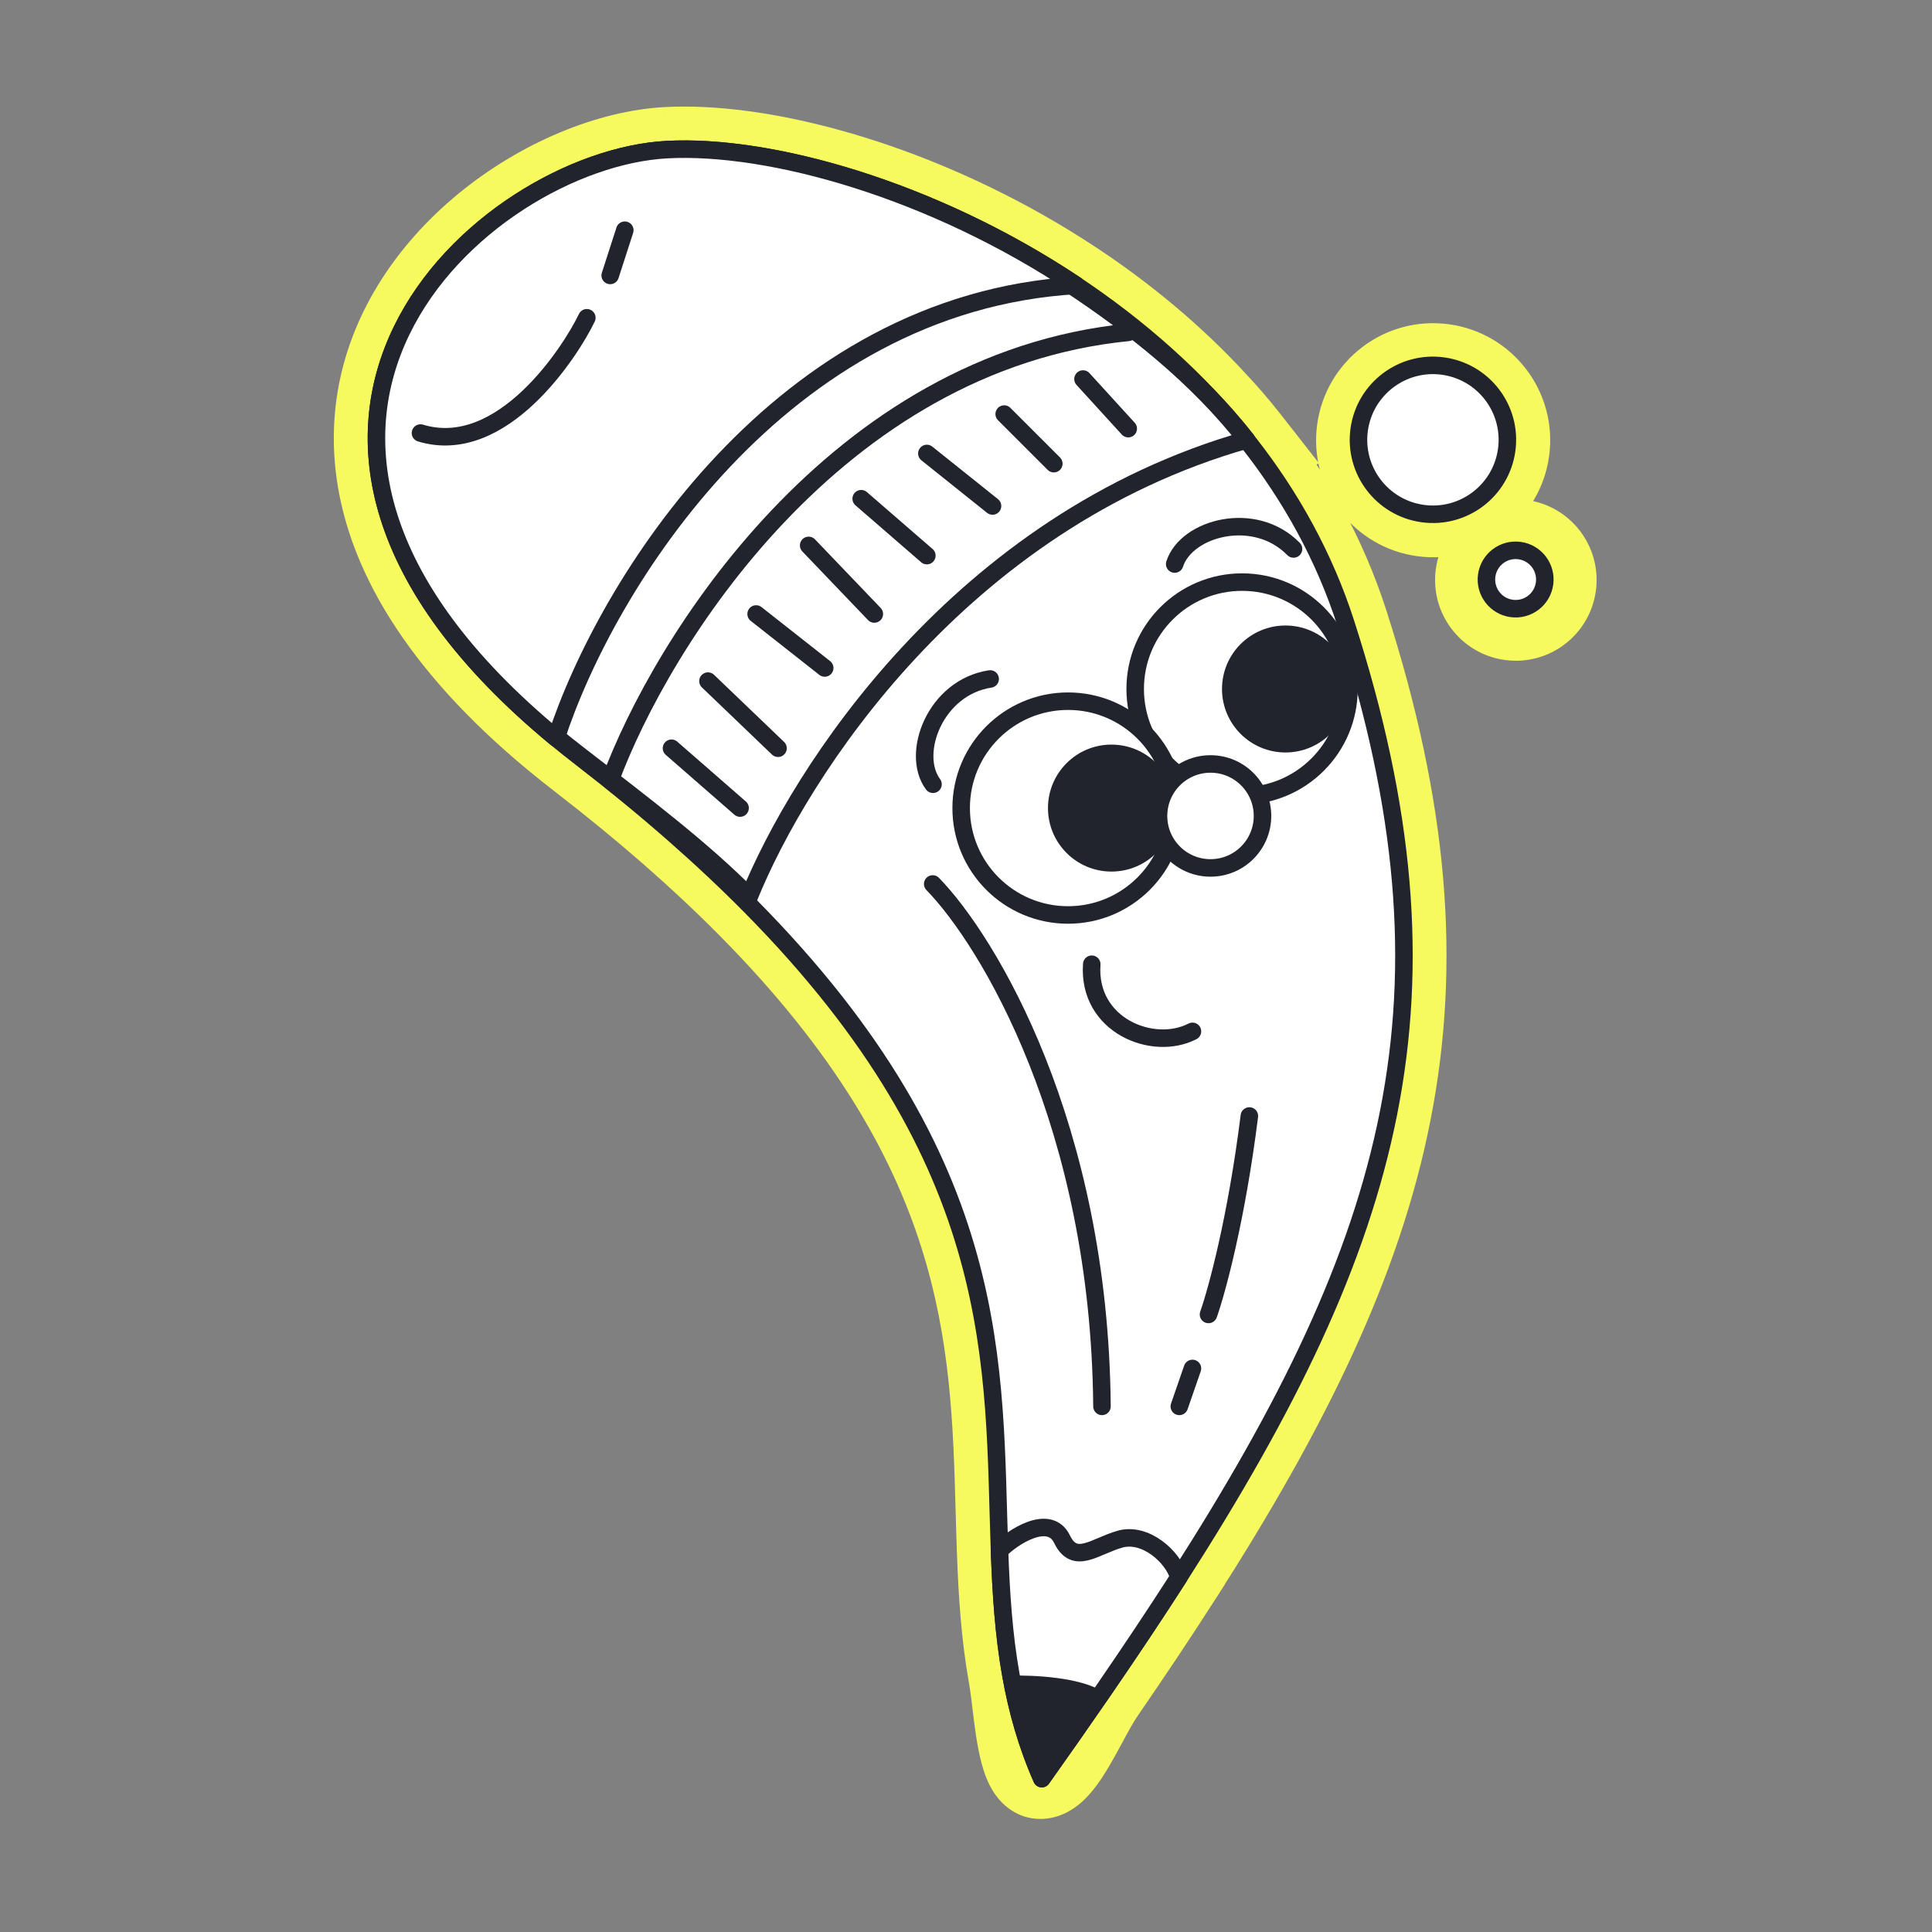 <svg fill="none" height="184" viewBox="0 0 184 184" width="184" xmlns="http://www.w3.org/2000/svg" xmlns:xlink="http://www.w3.org/1999/xlink"><rect x="0" y="0" width="184" height="184" fill="#808080" stroke="none"/><mask id="a" fill="#000" height="165" maskUnits="userSpaceOnUse" width="122" x="30.853" y="9.206"><path d="m30.853 9.206h122v165h-122z" fill="#fff"/><path clip-rule="evenodd" d="m97.314 23.981c-12.26-6.94-25.225-10.196-33.804-9.732-10.818.585-26.005 10.555-27.532 25.087-.17 1.619-.171 3.295.023 5.02.878 7.814 5.745 16.652 16.916 25.894l.044.037c.753.622 1.534 1.245 2.344 1.871 6.351 4.9 11.674 9.595 16.137 14.108 22.674 22.923 23.177 41.139 23.633 57.603.035 1.274.07 2.538.115 3.792.145 4.056.394 8.016 1.094 11.927l.015.081c.131.75.239 1.646.352 2.584.389 3.213.837 6.917 2.437 6.917 1.452 0 2.857-2.601 4.199-5.088.586-1.084 1.159-2.147 1.72-2.963 2.585-3.759 5.007-7.384 7.262-10.901 20.688-32.264 27.287-55.475 15.903-90.847-2.056-6.39-5.26-12.106-9.206-17.146-.085-.108-.17-.216-.255-.323l.014-.004c-.994-1.27-2.045-2.481-3.142-3.641-3.935-4.254-8.395-7.946-13.074-11.074-.087-.058-.175-.116-.262-.174-1.623-1.076-3.272-2.085-4.934-3.026zm32.16 16.982c.532-3.878 4.107-6.591 7.985-6.06 3.879.532 6.592 4.107 6.06 7.985-.531 3.878-4.106 6.591-7.985 6.06-3.878-.532-6.591-4.107-6.06-7.985zm15.391 10.673c-1.987-.272-3.819 1.118-4.092 3.105-.272 1.988 1.118 3.82 3.106 4.092 1.987.272 3.819-1.118 4.091-3.105.273-1.988-1.117-3.82-3.105-4.092z" fill="#000" fill-rule="evenodd"/></mask><path d="m63.51 14.249.219 4.053zm33.804 9.732 1.999-3.532zm-61.337 15.355-4.037-.424zm.023 5.02-4.034.453zm16.916 25.894-2.587 3.127.001.001zm.044.037-2.586 3.128.001.001zm2.344 1.871-2.479 3.214zm16.137 14.108-2.886 2.854zm23.633 57.603-4.057.112zm.115 3.792-4.056.145zm1.094 11.927-3.995.715.001.003zm.015.081 3.999-.696-.002-.011-.002-.011zm.352 2.584 4.029-.487zm6.636 1.829 3.571 1.929.031-.057.028-.057zm0 0-3.571-1.929-.03.057-.029.057zm1.72-2.963 3.345 2.3zm7.262-10.901 3.417 2.191.97-1.512-.467-1.734zm0 0-3.416-2.191-.97 1.512.467 1.734zm15.903-90.847-3.863 1.244zm-9.206-17.146-3.196 2.502zm-.255-.323-1.111-3.904-5.849 1.665 3.781 4.763zm.014-.004 1.111 3.904 5.807-1.653-3.722-4.753zm-3.142-3.641-2.979 2.756.015.016.015.016zm-13.074-11.074 2.256-3.374zm-.262-.174 2.243-3.383zm27.225 13.956-4.021-.551zm14.045 1.925-4.021-.551zm-7.985 6.06-.551 4.021zm9.331 2.688.551-4.021zm-81.136-33.334c7.594-.41 19.789 2.533 31.586 9.211l3.999-7.064c-12.723-7.202-26.458-10.77-36.023-10.253zm-23.715 21.458c.623-5.931 4.066-11.158 8.82-15.06 4.792-3.933 10.491-6.16 14.894-6.398l-.438-8.106c-6.414.347-13.718 3.397-19.606 8.229-5.925 4.862-10.84 11.886-11.744 20.487zm.02 4.143c-.161-1.433-.16-2.814-.02-4.143l-8.073-.848c-.201 1.91-.2 3.88.026 5.898zm15.47 23.22c-10.673-8.831-14.748-16.795-15.47-23.22l-8.067.907c1.034 9.202 6.694 18.914 18.363 28.568zm.043.036-.044-.037-5.173 6.256.044.037zm2.237 1.785c-.776-.599-1.522-1.194-2.238-1.786l-5.17 6.258c.788.651 1.605 1.303 2.45 1.955zm16.544 14.467c-4.608-4.658-10.07-9.472-16.544-14.467l-4.959 6.427c6.228 4.805 11.412 9.381 15.731 13.749zm24.804 60.345c-.227-8.199-.461-17.407-3.674-27.499-3.235-10.163-9.401-20.988-21.13-32.846l-5.771 5.709c10.945 11.064 16.368 20.808 19.167 29.6 2.821 8.863 3.066 16.995 3.294 25.26zm.114 3.759c-.044-1.235-.079-2.482-.114-3.759l-8.114.224c.035 1.271.07 2.551.116 3.825zm1.033 11.358c-.648-3.624-.89-7.355-1.033-11.358l-8.112.29c.147 4.109.404 8.298 1.155 12.497zm.014.077-.015-.081-7.989 1.436.015.081zm.387 2.815c-.11-.906-.231-1.918-.383-2.793l-7.997 1.393c.109.623.204 1.405.322 2.375zm-1.593 3.346c1.44 0 2.199.919 2.345 1.131.112.163.038.119-.1-.39-.267-.983-.446-2.386-.652-4.087l-8.059.975c.183 1.511.422 3.567.877 5.239.222.819.585 1.901 1.243 2.86.692 1.007 2.106 2.389 4.347 2.389zm.628-2.958c-.711 1.317-1.262 2.321-1.768 3.014-.248.34-.352.416-.301.376.044-.035.554-.432 1.441-.432v8.117c1.613 0 2.842-.722 3.6-1.323.764-.605 1.367-1.335 1.82-1.957.895-1.228 1.719-2.768 2.35-3.938zm-.059.113h-0l7.261 3.63zm2.006-3.447c-.711 1.033-1.395 2.31-1.947 3.333l7.142 3.858c.619-1.146 1.082-1.994 1.494-2.592zm7.19-10.793c-2.227 3.473-4.624 7.06-7.19 10.793l6.689 4.599c2.603-3.787 5.051-7.449 7.334-11.01zm-.503 3.246 7.839-2.11zm15.959-90.659c5.531 17.185 6.608 31.122 3.957 44.56-2.669 13.525-9.178 26.89-19.413 42.853l6.833 4.382c10.452-16.301 17.586-30.674 20.544-45.664 2.974-15.075 1.659-30.431-4.194-48.618zm-8.539-15.887c3.684 4.705 6.644 10.001 8.539 15.887l7.727-2.487c-2.219-6.894-5.666-13.03-9.875-18.405zm-.238-.302c.08.1.159.201.238.302l6.392-5.005c-.091-.115-.181-.23-.272-.344zm2.082-6.431-.014.004 2.222 7.808.014-.004zm-4.98 3.051c1.017 1.075 1.984 2.192 2.895 3.355l6.392-5.005c-1.077-1.375-2.211-2.682-3.389-3.928zm-12.381-10.489c4.447 2.973 8.657 6.463 12.351 10.456l5.959-5.513c-4.176-4.514-8.887-8.408-13.798-11.692zm-.249-.165c.083.055.166.11.249.165l4.512-6.748c-.092-.061-.183-.122-.275-.183zm-4.691-2.877c1.582.895 3.15 1.854 4.692 2.877l4.485-6.766c-1.705-1.13-3.436-2.188-5.178-3.175zm42.695 3.368c-6.099-.836-11.721 3.431-12.557 9.53l8.043 1.102c.227-1.657 1.755-2.817 3.412-2.59zm9.53 12.557c.836-6.099-3.43-11.721-9.53-12.557l-1.102 8.043c1.658.227 2.817 1.755 2.59 3.413zm-12.557 9.53c6.099.836 11.721-3.431 12.557-9.53l-8.042-1.102c-.227 1.657-1.755 2.817-3.413 2.59zm-9.53-12.557c-.836 6.099 3.431 11.721 9.53 12.557l1.102-8.043c-1.657-.227-2.817-1.755-2.589-3.412zm19.341 14.881c-.032.233-.247.397-.48.365l1.102-8.043c-4.208-.577-8.087 2.367-8.664 6.575zm-.364-.48c.233.032.396.247.364.48l-8.042-1.102c-.577 4.208 2.367 8.088 6.575 8.664zm-.481.365c.032-.233.247-.397.481-.365l-1.103 8.042c4.209.577 8.088-2.367 8.665-6.575zm.365.48c-.233-.032-.397-.247-.365-.48l8.043 1.102c.577-4.208-2.367-8.088-6.576-8.664z" fill="#f6fa5e" mask="url(#a)"/><path d="m99.22 169.395c-1.436-3.253-2.345-6.513-2.935-9.808-.7-3.911-.949-7.871-1.094-11.927-.625-17.465.681-36.698-23.748-61.395-4.464-4.513-9.787-9.208-16.137-14.108-.826-.637-1.622-1.273-2.389-1.907-35.78-29.602-6.888-55.056 10.592-56.001 9.742-.527 25.14 3.743 38.739 12.758 6.177 4.095 11.983 9.168 16.719 15.217 3.946 5.04 7.15 10.756 9.206 17.146 11.385 35.372 4.785 58.584-15.903 90.847-2.255 3.517-4.677 7.141-7.262 10.901-1.847 2.687-3.777 5.443-5.789 8.277z" fill="#fff" stroke="#21242c" stroke-linecap="round" stroke-linejoin="round" stroke-width="1.668"/><path d="m99.221 169.395c-1.436-3.253-2.345-6.513-2.935-9.808-.7-3.911-.949-7.872-1.094-11.927 1.21-1.251 4.745-3.573 5.954-1.071 1.21 2.501 3.092.695 5.512 0 2.419-.695 5.076 1.682 5.614 3.628-2.255 3.517-4.678 7.141-7.263 10.901-1.847 2.686-3.777 5.442-5.788 8.277z" fill="#fff" stroke="#21242c" stroke-linecap="round" stroke-linejoin="round" stroke-width="1.668"/><path d="m99.22 169.395c-1.436-3.253-2.345-6.513-2.935-9.808 2.047-.067 6.657.145 8.723 1.53-1.847 2.687-3.777 5.443-5.789 8.278z" fill="#21242c"/><g stroke="#21242c" stroke-linecap="round" stroke-width="1.668"><path d="m55.066 71.831c-.826-.637-1.622-1.273-2.389-1.907 4.772-14.639 20.901-41.238 49.114-42.906 6.177 4.095 12.2 8.831 16.936 14.879-27.351 7.783-42.601 31.725-47.372 43.492-4.464-4.513-9.938-8.658-16.289-13.558z" fill="#fff" stroke-linejoin="round"/><path d="m88.829 84.187c5.281 5.42 15.899 22.959 16.121 49.755m14.037-27.657c-1.223 9.784-3.103 16.677-3.891 18.901m-1.529 5.142-1.251 3.614" stroke-linejoin="round"/><path d="m63.51 14.249c9.805-.53 25.338 3.798 39.001 12.932-28.213 1.668-44.777 28.466-49.549 43.106-35.848-29.618-6.94-55.092 10.548-56.038z" fill="#fff" stroke-linejoin="round"/><path d="m40.046 41.242c7.783 2.363 14.315-7.783 15.844-10.979m2.224-4.03 1.39-4.308m-1.39 52.396c4.818-13.064 21.431-39.887 49.338-42.667" stroke-linejoin="round"/><path d="m63.952 71.261 6.532 5.698m-3.058-12.091 6.671 6.393m-2.085-12.786 6.532 5.142m-1.529-11.674 6.254 6.532m-1.251-10.979 6.254 5.42m0-9.729 6.254 5.003m1.112-8.756 4.726 4.725m2.779-8.061 4.309 4.725" stroke-linejoin="round"/><circle cx="118.293" cy="65.618" fill="#fff" r="10.18" stroke-linejoin="round"/><circle cx="101.719" cy="76.96" fill="#fff" r="10.18" stroke-linejoin="round"/></g><circle cx="105.853" cy="76.96" fill="#21242c" r="6.046"/><circle cx="122.427" cy="65.618" fill="#21242c" r="6.046"/><circle cx="115.287" cy="77.709" fill="#fff" r="4.951" stroke="#21242c" stroke-linecap="round" stroke-linejoin="round" stroke-width="1.668"/><path d="m103.977 91.831c-.417 5.837 5.838 8.339 9.59 6.393" stroke="#21242c" stroke-linecap="round" stroke-linejoin="round" stroke-width="1.668"/><path d="m79.028 21.74c.27-2.736-9.813-5.958-14.141-3.19-2.07 1.324-.087 3.553 6.996 4.64 3.821.587 6.985.171 7.145-1.45z" fill="#fff"/><path d="m88.858 74.69c-2.158-2.915.214-9.234 5.443-10.027" stroke="#21242c" stroke-linecap="round" stroke-linejoin="round" stroke-width="1.668"/><path d="m111.875 53.718c1.107-3.454 7.622-5.217 11.318-1.435" stroke="#21242c" stroke-linecap="round" stroke-linejoin="round" stroke-width="1.668"/><circle cx="136.497" cy="41.925" fill="#fff" r="7.088" stroke="#21242c" stroke-linecap="round" stroke-width="1.668" transform="matrix(-.991 -.136 .136 -.991 266.036 101.999)"/><circle cx="144.372" cy="55.235" fill="#fff" r="2.78" stroke="#21242c" stroke-linecap="round" stroke-width="1.668" transform="matrix(-.991 -.136 .136 -.991 279.906 129.564)"/></svg>